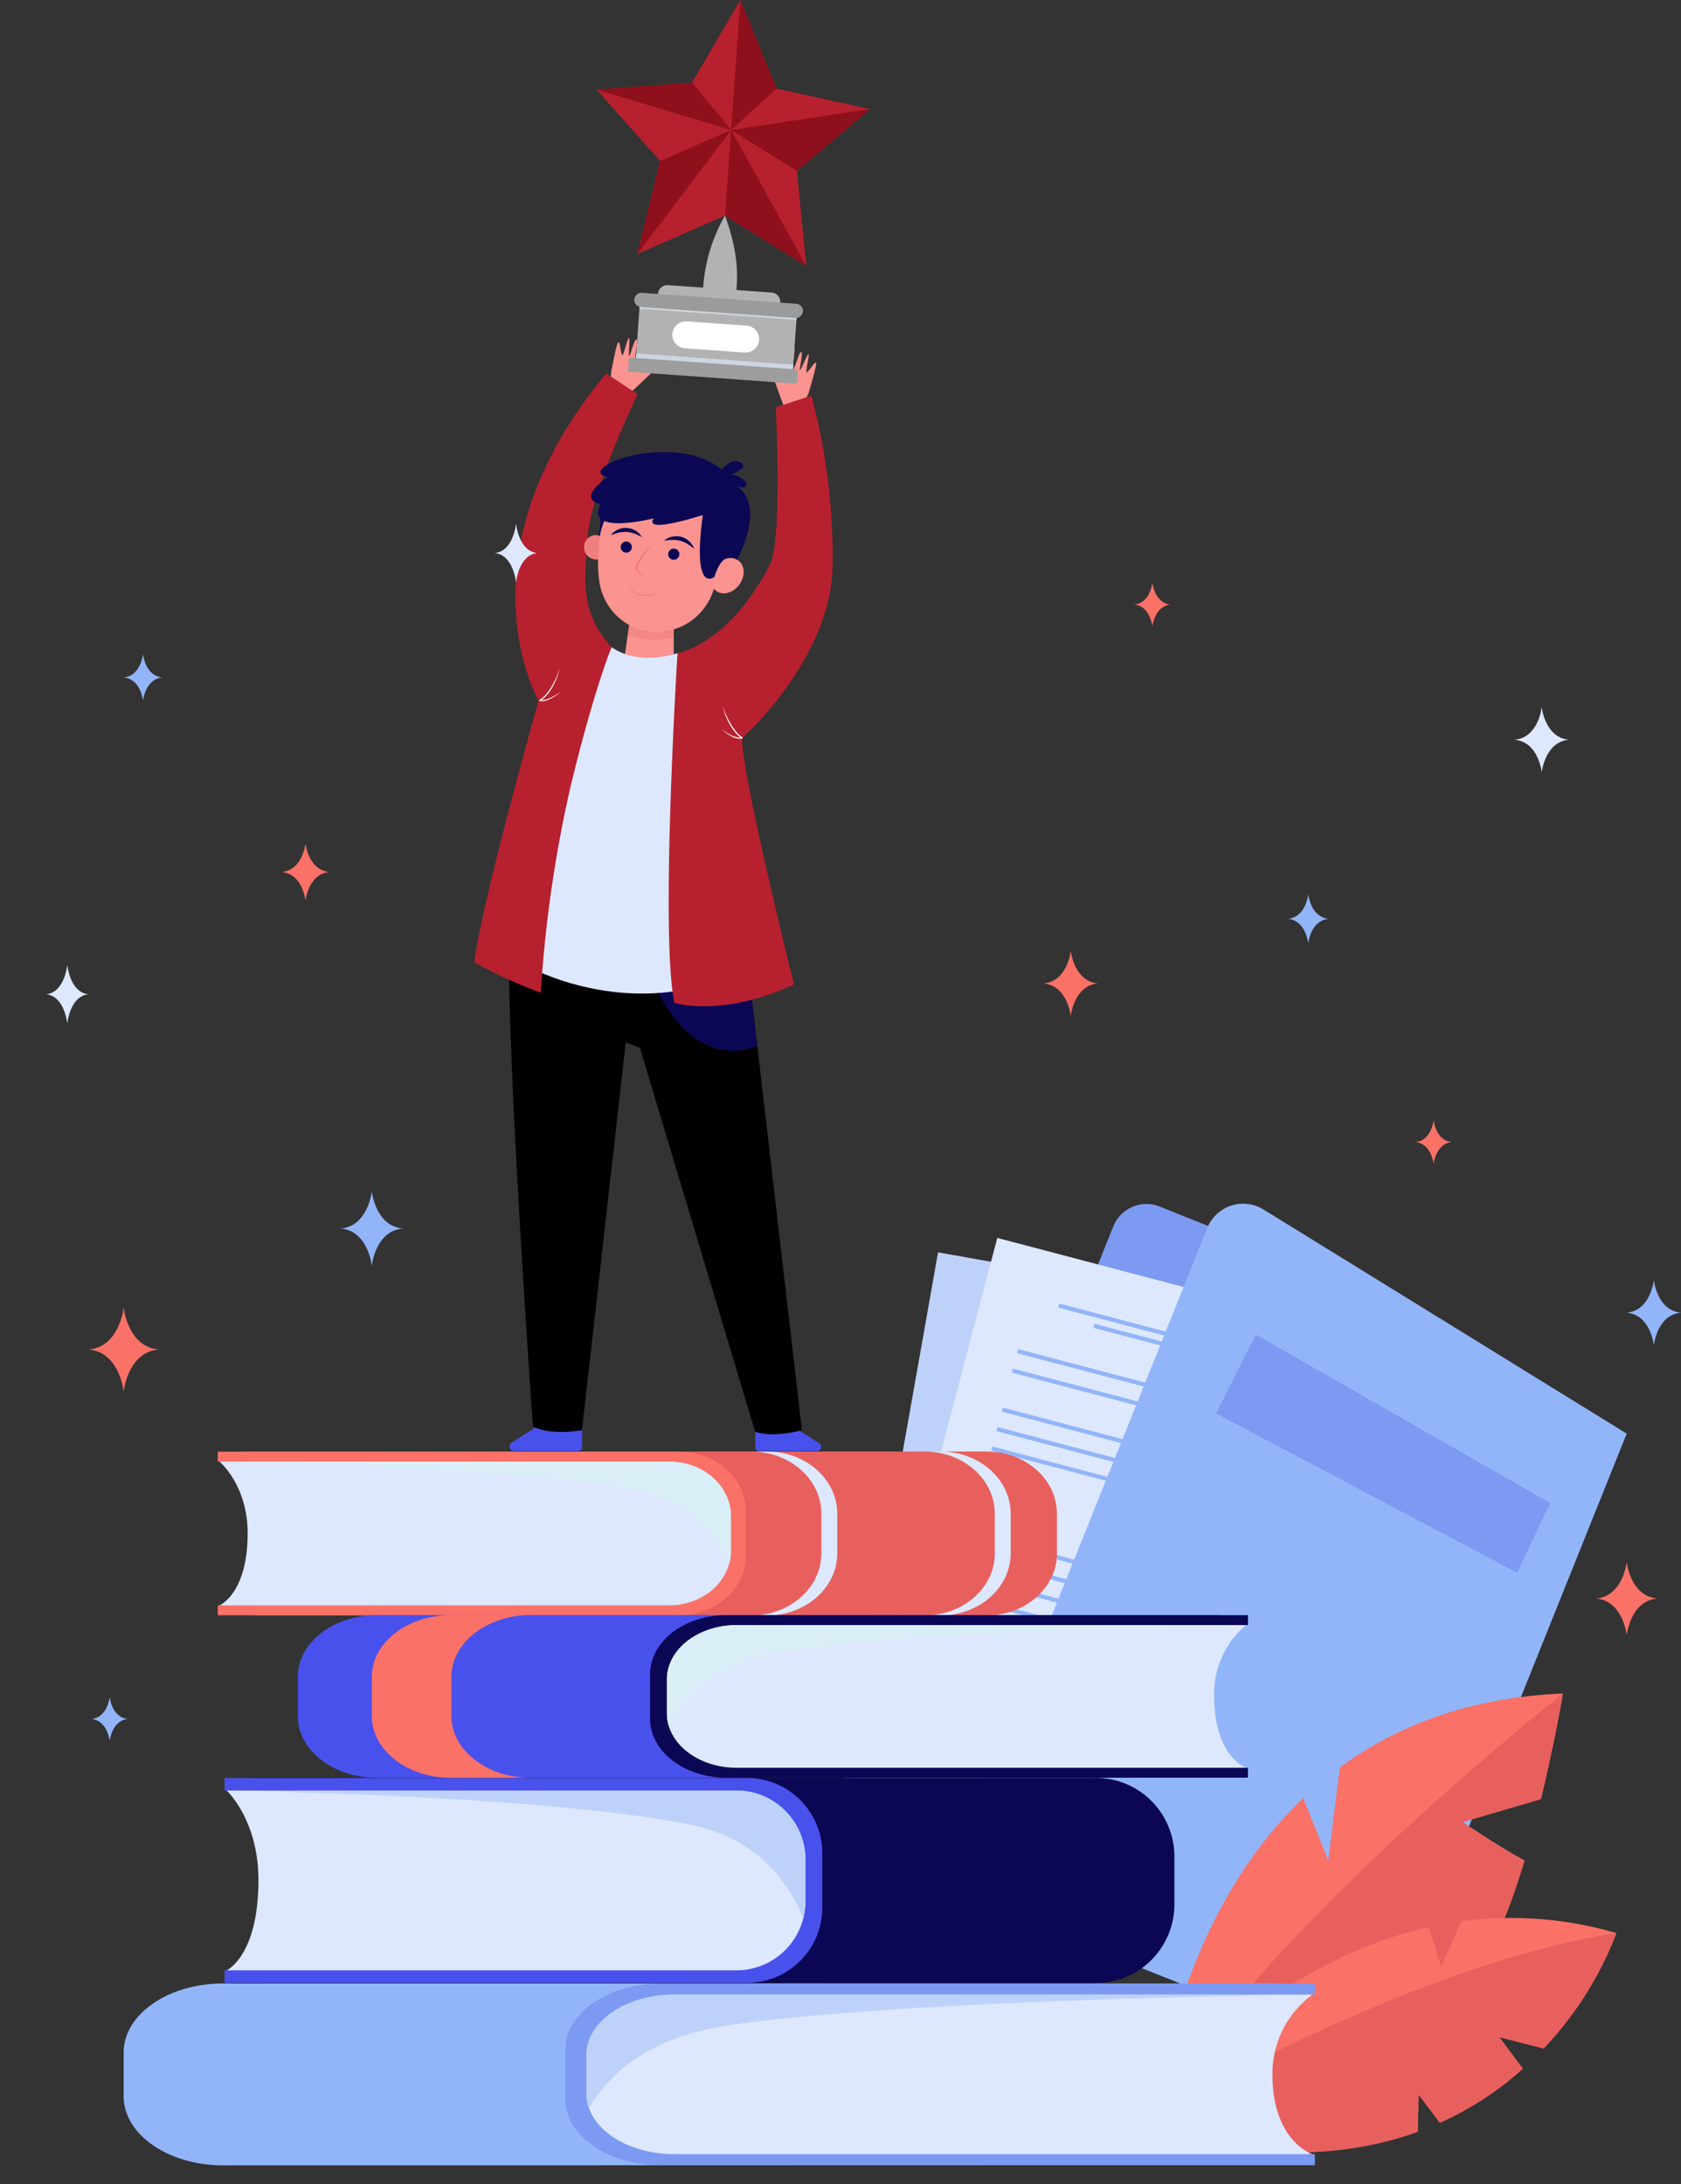 <svg xmlns="http://www.w3.org/2000/svg" xmlns:xlink="http://www.w3.org/1999/xlink" width="327.96" height="425.99" viewBox="0 0 327.96 425.99"><rect x="0" y="0" width="327.96" height="425.99" fill="#333333" stroke="none"/><defs><style>.a{fill:none;}.b{clip-path:url(#a);}.c{fill:#4951ec;}.d{fill:#fb9390;}.e{opacity:0.6;}.f{clip-path:url(#c);}.g{fill:#ef7f7f;}.h{fill:#06bfad;}.i{fill:#0b0754;}.j{fill:#dde8fe;}.k{fill:#b7202e;}.l{fill:#fff;}.m{fill:#b2b2b2;}.n{fill:#8e101c;}.o{mix-blend-mode:multiply;}.o,.t{isolation:isolate;}.p{clip-path:url(#d);}.q{fill:#cdd6e0;}.r{fill:#9b9b9b;}.s{fill:#9d9d9d;}.t{mix-blend-mode:luminosity;}.u{clip-path:url(#f);}.v{fill:#7c9af2;}.w{fill:#bed1f9;}.x{fill:#55769f;}.y{fill:#92b5f9;}.z{fill:#fa7167;}.aa{fill:#e8605d;}.ab{clip-path:url(#h);}.ac{fill:#daeef7;}.ad{clip-path:url(#i);}.ae{clip-path:url(#j);}.af{clip-path:url(#k);}</style><clipPath id="a"><rect class="a" width="77.195" height="283"/></clipPath><clipPath id="c"><rect class="a" width="8.979" height="6.234"/></clipPath><clipPath id="d"><rect class="a" width="30.732" height="3.36"/></clipPath><clipPath id="f"><rect class="a" width="327.96" height="323.894"/></clipPath><clipPath id="h"><rect class="a" width="99.766" height="19.917"/></clipPath><clipPath id="i"><rect class="a" width="112.916" height="24.93"/></clipPath><clipPath id="j"><rect class="a" width="112.96" height="19.781"/></clipPath><clipPath id="k"><rect class="a" width="141.615" height="22.102"/></clipPath></defs><g transform="translate(-761.471 -991)"><g transform="translate(854 991)"><g class="b"><g class="b"><path class="c" d="M167.736,848.6v4.841a.723.723,0,0,0,.722.724h11.3a.82.82,0,0,0,.439-1.512l-6.339-4.053s-2.487,1.823-6.122,0" transform="translate(-112.898 -571.164)"/><path class="d" d="M86.656,208.024a.223.223,0,0,1-.3-.252c.283-1.344,1.146-5.579.821-5.729-.387-.178-1.251,3.587-1.644,3.633s.542-3.606.1-3.729-1.186,3.234-1.391,3.247.161-3.279-.057-3.51-1.036,3.239-1.282,3.325-.475-2.494-.7-2.5-.372-.047-1.517,5.913a8.268,8.268,0,0,1-.454,2.7l.86,1.755,2.666.088s5.792-5.24,5.744-5.559-.3-.376-2.842.621" transform="translate(-53.999 -135.739)"/><path class="d" d="M179.168,213.685a.223.223,0,0,0,.383-.087c.361-1.325,1.523-5.488,1.88-5.473.426.018-.521,3.763-.192,3.983s1.16-3.457,1.612-3.364-.419,3.419-.242,3.525,1.352-2.992,1.65-3.1-.553,3.355-.374,3.544,1.56-2,1.762-1.906.352.128-1.344,5.954a8.266,8.266,0,0,0-.824,2.608l-1.566,1.17L179.5,219.4s-2.766-7.3-2.58-7.565.439-.2,2.248,1.848" transform="translate(-119.073 -140.082)"/><path class="d" d="M98.724,365.351l.042,10.189-9.9-1.526,1.651-11.457Z" transform="translate(-59.815 -244.025)"/><g class="e" transform="translate(29.945 118.532)"><g class="f"><path class="g" d="M91.593,367.831l.76-5.274,8.214,3.76,0,2.011a14.934,14.934,0,0,1-8.979-.5" transform="translate(-91.593 -362.557)"/></g></g><path class="c" d="M35.235,846.955v5.308a.8.8,0,0,1-.794.794H22.011a.9.9,0,0,1-.484-1.658l6.973-4.444s2.736,2,6.734,0" transform="translate(-14.209 -570.057)"/><path d="M23.67,554.74c.025-1.136-2.93,2.212-2.875,1.305C21.956,537.2,58.785,553,58.785,553l8.99,6.6,10.15,87.362s-5.509,1.6-9.135.29L46.315,572.388l-2.764-1.063S31.259,562.749,23.67,554.74" transform="translate(-13.996 -368.032)"/><path class="h" d="M20.609,577.436c-.01.221-.021.445-.03.678.009-.232.019-.457.03-.678" transform="translate(-13.851 -388.653)"/><path class="h" d="M20.526,579.543c-.009.236-.018.479-.025.727.007-.248.016-.491.025-.727" transform="translate(-13.799 -390.071)"/><path class="h" d="M20.45,582.06c-.008.257-.015.519-.02.788q.008-.4.02-.788" transform="translate(-13.751 -391.765)"/><path class="h" d="M20.726,575.084c-.012.2-.024.416-.035.632.011-.216.022-.428.035-.632" transform="translate(-13.926 -387.07)"/><path d="M20.742,561.985c7.588,8.009,22.751,19.561,22.751,19.561l2.764,1.063-2.764-1.063-8.545,75.635s-6.09,1.16-9.57-.725c0,0-5.131-72-4.636-94.472" transform="translate(-13.938 -378.253)"/><path class="h" d="M185.189,853.166a23.7,23.7,0,0,1-5.029.791,23.7,23.7,0,0,0,5.029-.791" transform="translate(-121.26 -574.238)"/><path class="h" d="M170.853,854.953c.245.05.494.091.745.122-.251-.032-.5-.072-.745-.122" transform="translate(-114.995 -575.44)"/><path class="h" d="M176.213,855.5a14.789,14.789,0,0,1-1.917-.042,14.789,14.789,0,0,0,1.917.042" transform="translate(-117.313 -575.777)"/><path class="i" d="M120.7,563.874l1.449,12.468c-3.834,1.484-13.176,3.069-20.216-12.33-2.22-4.857-2.791-8.352-2.382-10.861a99.969,99.969,0,0,1,12.159,4.126Z" transform="translate(-66.925 -372.308)"/><path class="j" d="M33.118,400.52c.426,0,6.8-14.459,6.8-14.459,5.457,3.827,12.864,1.17,12.864,1.17s29.8,54.538,9.817,63.043-38.84-1.843-38.84-1.843-4.253-11.057-4.253-11.482,13.183-36.43,13.608-36.43" transform="translate(-13.132 -259.845)"/><path class="k" d="M136.916,238.313s1.291,25.875-1.134,30.618c-8.044,15.734-18.038,17.329-18.038,17.329s-3.437,55.034-.6,68.217c0,0,9.427,2.906,23.318-3.615,0,0-10.632-42.667-10.065-48.053,0,0,17.01-15.167,17.577-33.028a120.59,120.59,0,0,0-4.111-33.736Z" transform="translate(-78.09 -158.874)"/><path class="k" d="M12.97,343.592a251.181,251.181,0,0,1,5.741-39.9c4.677-19.42,8.08-27.5,8.08-27.5-6.273-6.91-5.231-13.157-4.678-21.262.638-9.355,9.781-28.067,9.781-28.067l-6.166-4.04c-29.555,35.508-13.183,63.788-13.183,63.788S1.488,325.731,0,337.638a90.011,90.011,0,0,0,12.97,5.953" transform="translate(0 -149.973)"/><path class="l" d="M151.164,427.214a6.558,6.558,0,0,1-1.188-1.129,12,12,0,0,1-2.352-5.119,14.88,14.88,0,0,0,2.53,4.969,6.032,6.032,0,0,0,1.381,1.262c-.053.049-.084.077-.084.077,0,.035-.007.073-.009.111a3.229,3.229,0,0,1-2.247-.527,10.242,10.242,0,0,1-1.89-1.356,13.7,13.7,0,0,0,1.96,1.22,4.232,4.232,0,0,0,1.9.493" transform="translate(-99.146 -283.338)"/><path class="l" d="M38.62,404.74a6.551,6.551,0,0,0,1.35-1.243,14.472,14.472,0,0,0,2.53-4.969,12,12,0,0,1-2.353,5.119,6.542,6.542,0,0,1-1.188,1.129,2.672,2.672,0,0,0,.832-.1,5.469,5.469,0,0,0,1.068-.4,13.366,13.366,0,0,0,1.959-1.22,10.3,10.3,0,0,1-1.89,1.356,5.535,5.535,0,0,1-1.085.455,2.3,2.3,0,0,1-1.212.062l-.227-.061Z" transform="translate(-25.849 -268.236)"/><path class="i" d="M74.354,305.806l-.6,6.992,1.1.7,2.042-8.515Z" transform="translate(-49.643 -205.271)"/><path class="g" d="M70.551,321.62a2.394,2.394,0,1,1-2.844-2.428,2.677,2.677,0,0,1,2.844,2.428" transform="translate(-44.353 -214.815)"/><path class="d" d="M74.1,306.928a23.09,23.09,0,0,1-.1-5.873c.038-.382.055-.764.064-1.148a12.476,12.476,0,1,1,24.705,2.746,2.694,2.694,0,0,1,2.419.291c1.322.939,1.442,3.039.268,4.692s-3.2,2.231-4.519,1.292a2.4,2.4,0,0,1-.479-.455A11.7,11.7,0,0,1,82.948,316.7a11.484,11.484,0,0,1-8.853-9.776" transform="translate(-49.71 -193.659)"/><path class="i" d="M115.807,327.956a1.09,1.09,0,1,0,.99-.679,1.091,1.091,0,0,0-.99.679" transform="translate(-77.892 -220.279)"/><path class="i" d="M87.456,323.713a1.09,1.09,0,1,0,.99-.679,1.091,1.091,0,0,0-.99.679" transform="translate(-58.81 -217.423)"/><path class="g" d="M97.745,350.379a7.138,7.138,0,0,1-1.75.6,5.519,5.519,0,0,1-1.822.07,4.71,4.71,0,0,1-1.713-.6,6.555,6.555,0,0,1-1.423-1.177,5.029,5.029,0,0,0,1.335,1.319,4.287,4.287,0,0,0,1.772.671,4.93,4.93,0,0,0,1.89-.123,5.4,5.4,0,0,0,1.713-.762" transform="translate(-61.273 -235.085)"/><path class="i" d="M113.278,320.776a10.138,10.138,0,0,1,1.628-.174,5.375,5.375,0,0,1,1.513.18,4.983,4.983,0,0,1,1.391.6,15.578,15.578,0,0,1,1.334.958,3.61,3.61,0,0,0-.955-1.45,3.548,3.548,0,0,0-1.568-.875,3.71,3.71,0,0,0-1.793-.03,3.434,3.434,0,0,0-1.549.788" transform="translate(-76.244 -215.309)"/><path class="i" d="M87.562,316.718a3.438,3.438,0,0,0-1.215-1.243,3.712,3.712,0,0,0-1.708-.547,3.549,3.549,0,0,0-1.766.326,3.625,3.625,0,0,0-1.369,1.067,15.126,15.126,0,0,1,1.57-.48,4.979,4.979,0,0,1,1.511-.126,5.365,5.365,0,0,1,1.491.314,10.16,10.16,0,0,1,1.486.687" transform="translate(-54.858 -211.963)"/><path class="g" d="M99.246,324.615a15.753,15.753,0,0,0-1.42,1.538,14.819,14.819,0,0,0-1.22,1.713,4.092,4.092,0,0,0-.535,1.261c-.036.228-.018.45.364.826a5.028,5.028,0,0,0,.822.681,6.782,6.782,0,0,0,.912.523,11.457,11.457,0,0,1-1.481-1.424,2.015,2.015,0,0,1-.24-.373.811.811,0,0,1,.074-.389,5.672,5.672,0,0,1,.452-.889c.345-.587.736-1.157,1.12-1.732s.778-1.146,1.152-1.737" transform="translate(-64.654 -218.488)"/><path class="i" d="M72.955,274.6s-3.673-.707.851-2.925,15.616-3.509,21.414,1.458c0,0,1.95-2.5,3.7-1.4s-1.825,2.314-1.825,2.314,2.448.471,2.921,1.831c.349,1.006-1.148.708-1.953.484,1.33.548,5.244,4.244.161,14.339-.9-.422-6.716-8.718-6.716-8.718s-11.692,3.842-9.56.656c0,0-13.625,3.427-10.323-2.75,0,0-5.022-.756,1.327-5.288" transform="translate(-46.942 -181.535)"/><path class="i" d="M141.87,302.93a2.4,2.4,0,0,0-2.229-.175c-1.348.5-2.2,3.523-2.2,3.523s-4.412,3.613-2.26-12.133c2.114-15.47,5.041,2.576,5.041,2.576Z" transform="translate(-90.584 -193.761)"/><path class="m" d="M131.483,175.234,111.31,173.8a1.853,1.853,0,0,1,.263-3.7l20.173,1.437a1.853,1.853,0,0,1-.264,3.7" transform="translate(-73.76 -114.486)"/><path class="k" d="M101.053,0l7.05,17.281,18.233,3.99L112.079,33.317l1.84,18.573L98.057,42.053l-17.1,7.489,4.454-18.125L73.01,17.472l18.615-1.364Z" transform="translate(-49.141 0)"/><path class="n" d="M155.067,0,153.26,25.359l8.856-8.077Z" transform="translate(-103.154 0)"/><path class="n" d="M180.35,65.063,153.26,69.15l12.832,7.959Z" transform="translate(-103.154 -43.792)"/><path class="n" d="M99.246,58.519l-7.621-9.25L73.01,50.633Z" transform="translate(-49.14 -33.161)"/><path class="n" d="M97.331,101.746l18.285-24.184-13.831,6.059Z" transform="translate(-65.51 -52.205)"/><path class="n" d="M165.483,104.095,150.811,77.563l-1.189,16.694Z" transform="translate(-100.705 -52.205)"/><rect class="m" width="10.799" height="30.726" transform="matrix(0.071, -0.997, 0.997, 0.071, 31.516, 70.102)"/><g class="o" transform="translate(31.516 68.926)"><g class="p"><rect class="q" width="1.179" height="30.726" transform="translate(0 1.173) rotate(-85.914)"/></g></g><g class="o" transform="translate(32.221 59.029)"><g class="p"><rect class="q" width="1.179" height="30.726" transform="translate(0 1.177) rotate(-85.93)"/></g></g><path class="r" d="M126.87,179.583l-30.189-2.151a1.388,1.388,0,0,1,.2-2.768l30.189,2.151a1.388,1.388,0,0,1-.2,2.768" transform="translate(-64.205 -117.559)"/><path class="s" d="M124.328,218.415l-32.212-2.3a.373.373,0,0,1-.346-.4l.144-2.024a.373.373,0,0,1,.4-.345l32.212,2.294a.373.373,0,0,1,.346.4l-.144,2.023a.374.374,0,0,1-.4.346" transform="translate(-61.767 -143.599)"/><path class="l" d="M132.31,197.785l-11.655-.83a2.629,2.629,0,1,1,.374-5.245l11.655.83a2.629,2.629,0,1,1-.374,5.245" transform="translate(-79.565 -129.029)"/><path class="m" d="M142.836,144.259l-6.483-.462.043-.6a32.551,32.551,0,0,1,4.3-14.569c2.926,8.058,2.362,12.587,2.188,15.031Z" transform="translate(-91.775 -86.575)"/></g></g></g><g class="t" transform="translate(761.471 1093.096)"><g class="u"><g transform="translate(0 0.001)"><g class="u"><path class="v" d="M761.292,728.611l41.891,16.824,51.855-129.119L819.628,602.1a6.984,6.984,0,0,0-9.084,3.878Z" transform="translate(-593.345 -468.876)"/><rect class="w" width="114.533" height="81.46" transform="translate(163.018 254.931) rotate(-79.947)"/><rect class="x" width="0.817" height="36.377" transform="translate(203.127 158.097) rotate(-79.947)"/><rect class="x" width="0.817" height="51.661" transform="translate(195.964 154.724) rotate(-79.947)"/><rect class="x" width="0.817" height="62.676" transform="translate(188.683 164.245) rotate(-79.947)"/><rect class="x" width="0.817" height="62.676" transform="translate(187.997 168.113) rotate(-79.947)"/><rect class="x" width="0.817" height="62.676" transform="translate(186.626 175.848) rotate(-79.947)"/><rect class="x" width="0.817" height="62.676" transform="translate(185.94 179.715) rotate(-79.947)"/><rect class="x" width="0.817" height="62.676" transform="translate(185.255 183.583) rotate(-79.947)"/><rect class="x" width="0.817" height="62.676" transform="translate(182.239 200.594) rotate(-79.947)"/><rect class="x" width="0.817" height="62.676" transform="translate(181.528 204.604) rotate(-79.947)"/><rect class="x" width="0.817" height="62.676" transform="translate(180.817 208.615) rotate(-79.947)"/><rect class="x" width="0.817" height="62.676" transform="translate(180.106 212.625) rotate(-79.947)"/><rect class="x" width="0.817" height="62.676" transform="translate(179.395 216.636) rotate(-79.947)"/><rect class="x" width="0.817" height="62.676" transform="translate(178.684 220.646) rotate(-79.947)"/><rect class="x" width="0.817" height="62.676" transform="translate(177.973 224.657) rotate(-79.947)"/><rect class="j" width="114.533" height="81.46" transform="translate(165.421 250.102) rotate(-75.255)"/><rect class="y" width="0.817" height="36.377" transform="matrix(0.255, -0.967, 0.967, 0.255, 213.316, 156.873)"/><rect class="y" width="0.817" height="51.66" transform="matrix(0.255, -0.967, 0.967, 0.255, 206.453, 152.925)"/><rect class="y" width="0.817" height="62.676" transform="translate(198.417 161.819) rotate(-75.255)"/><rect class="y" width="0.817" height="62.676" transform="translate(197.417 165.617) rotate(-75.255)"/><rect class="y" width="0.816" height="62.676" transform="matrix(0.255, -0.967, 0.967, 0.255, 195.418, 173.214)"/><rect class="y" width="0.817" height="62.676" transform="matrix(0.255, -0.967, 0.967, 0.255, 194.418, 177.013)"/><rect class="y" width="0.817" height="62.676" transform="matrix(0.255, -0.967, 0.967, 0.255, 193.418, 180.812)"/><rect class="y" width="0.817" height="62.676" transform="matrix(0.255, -0.967, 0.967, 0.255, 189.021, 197.519)"/><rect class="y" width="0.817" height="62.676" transform="matrix(0.255, -0.967, 0.967, 0.255, 187.985, 201.458)"/><rect class="y" width="0.817" height="62.676" transform="translate(186.948 205.397) rotate(-75.256)"/><rect class="y" width="0.817" height="62.676" transform="matrix(0.255, -0.967, 0.967, 0.255, 185.912, 209.336)"/><rect class="x" width="0.817" height="62.676" transform="matrix(0.255, -0.967, 0.967, 0.255, 184.875, 213.275)"/><rect class="x" width="0.817" height="62.676" transform="translate(183.838 217.213) rotate(-75.255)"/><rect class="x" width="0.817" height="62.676" transform="matrix(0.255, -0.967, 0.967, 0.255, 182.802, 221.152)"/><path class="y" d="M833.342,734.826l84.336,33.87,49.188-122.479L896,602.5a7.545,7.545,0,0,0-10.963,3.609Z" transform="translate(-649.5 -468.707)"/><path class="z" d="M1081.962,1059.48l15.28-4.476c2.69-11.12,4.305-20.59,4.305-20.59-18.436.743-32.625,6.386-43.538,14.407l-2.258,18.161-4.874-12.176c-25.765,24.57-28.779,62.5-28.779,62.5s51.857-20.29,61.741-28.651c3.816-3.228,7.325-12.05,10.2-21.665-5.159-2.778-12.073-7.509-12.073-7.509" transform="translate(-796.615 -806.214)"/><path class="aa" d="M1101.547,1034.413s-60.686,47.6-79.45,82.892c0,0,51.857-20.29,61.741-28.651,3.816-3.228,7.325-12.05,10.2-21.665-5.159-2.778-12.072-7.509-12.072-7.509l15.28-4.476c2.69-11.12,4.306-20.59,4.306-20.59" transform="translate(-796.614 -806.214)"/><path class="z" d="M1097.46,1235.766a72.982,72.982,0,0,0-30.252-2.3c-1.744,4.007-3.932,8.758-3.932,8.758l-2.447-7.608c-35.019,7.88-57.345,38.89-57.345,38.89,23.485,7.151,41.525,5.961,55.215,1.006.093-2.922.168-7.262.168-7.262l4.164,5.511a62.6,62.6,0,0,0,16.188-10.552c-2.187-2.851-4.57-6.144-4.57-6.144l8.613,2.2a67.759,67.759,0,0,0,14.2-22.5" transform="translate(-782.108 -960.847)"/><path class="aa" d="M1058.7,1284.942c.093-2.921.168-7.262.168-7.262l4.164,5.511a62.6,62.6,0,0,0,16.188-10.551c-2.187-2.852-4.57-6.143-4.57-6.143l8.613,2.2a67.755,67.755,0,0,0,14.2-22.5c-41.573,6.361-93.975,37.743-93.975,37.743,23.485,7.151,41.526,5.961,55.215,1.006" transform="translate(-782.107 -971.274)"/><path class="aa" d="M208.1,821.5h-5.767a6.029,6.029,0,0,1,3.408-1.031H350.214c7.559,0,13.687,5.432,13.687,12.132v7.706c0,6.7-6.128,12.132-13.687,12.132L207.352,852.4Z" transform="translate(-157.693 -639.467)"/><path class="j" d="M831.436,840.307V832.6c0-6.7-6.128-12.132-13.687-12.132h3.1c7.559,0,13.686,5.432,13.686,12.132v7.706c0,6.7-6.128,12.132-13.686,12.132H817.79c7.54-.02,13.646-5.443,13.646-12.131" transform="translate(-637.347 -639.467)"/><path class="j" d="M678.054,840.307V832.6c0-6.7-6.128-12.132-13.687-12.132h3.1c7.559,0,13.687,5.432,13.687,12.132v7.706c0,6.7-6.128,12.132-13.687,12.132h-3.061c7.54-.02,13.645-5.443,13.645-12.131" transform="translate(-517.802 -639.467)"/><path class="z" d="M282.519,820.6c7.229,0,13.089,5.194,13.089,11.6v8.709c0,6.408-5.86,11.6-13.089,11.6H192.578v-1.948h.372l22.865-1.92,4.622-16.071s-8.92-8.881-9.5-9.11-17.985-.924-17.985-.924l-.372,0V820.6Z" transform="translate(-150.094 -639.568)"/><path class="j" d="M199.667,843.38c0-9.4-5.478-13.952-5.478-13.952h87.744c6.64,0,12.022,4.771,12.022,10.657v6.7c0,5.886-5.383,10.657-12.022,10.657H194.189s5.478-2.235,5.478-14.066" transform="translate(-151.349 -646.45)"/><g class="o" transform="translate(42.84 182.978)"><g class="ab"><path class="ac" d="M293.956,840.085v6.7a9.53,9.53,0,0,1-.351,2.556c-2.959-6.418-8.631-12.6-19.428-14.588-25.208-4.641-79.988-5.329-79.988-5.329h87.744c6.64,0,12.022,4.771,12.022,10.657" transform="translate(-194.19 -829.428)"/></g></g><path class="i" d="M216.193,1110.251h-6.527a6.373,6.373,0,0,1,3.857-1.291H377.044a15.341,15.341,0,0,1,15.491,15.186v9.646a15.341,15.341,0,0,1-15.491,15.187l-161.692-.054Z" transform="translate(-163.412 -864.315)"/><path class="c" d="M300.426,1109.122a14.671,14.671,0,0,1,14.814,14.523v10.9a14.671,14.671,0,0,1-14.814,14.523h-101.8v-2.438h.421l25.879-2.4,5.231-20.117s-10.1-11.116-10.754-11.4-20.355-1.156-20.355-1.156l-.421,0v-2.425Z" transform="translate(-154.81 -864.442)"/><path class="j" d="M206.655,1137.639c0-11.761-6.2-17.464-6.2-17.464h99.309a13.475,13.475,0,0,1,13.607,13.339v8.391a13.476,13.476,0,0,1-13.607,13.339H200.455s6.2-2.8,6.2-17.607" transform="translate(-156.233 -873.056)"/><g class="o" transform="translate(44.222 247.119)"><g class="ad"><path class="w" d="M313.371,1133.514v8.391a13.117,13.117,0,0,1-.4,3.2c-3.349-8.034-9.769-15.772-21.989-18.26-28.531-5.809-90.53-6.67-90.53-6.67h99.309a13.475,13.475,0,0,1,13.607,13.339" transform="translate(-200.455 -1120.175)"/></g></g><path class="c" d="M439.781,966.045h6.53a7.52,7.52,0,0,0-3.859-1.025H278.867c-8.559,0-15.5,5.4-15.5,12.05v7.654c0,6.655,6.938,12.05,15.5,12.05l161.755-.042Z" transform="translate(-205.268 -752.13)"/><path class="i" d="M589.693,965.151c-8.185,0-14.82,5.159-14.82,11.523v8.65c0,6.364,6.635,11.524,14.82,11.524H691.529v-1.935h-.421l-25.889-1.906-5.233-15.963s10.1-8.82,10.758-9.048,20.364-.918,20.364-.918l.421,0v-1.924Z" transform="translate(-448.051 -752.232)"/><path class="j" d="M696.56,987.777a17.588,17.588,0,0,1,6.2-13.857H603.414c-7.518,0-13.612,4.739-13.612,10.585v6.658c0,5.846,6.095,10.585,13.612,10.585h99.348s-6.2-2.219-6.2-13.971" transform="translate(-459.687 -759.067)"/><g class="o" transform="translate(130.115 214.854)"><g class="ae"><path class="ac" d="M589.8,984.507v6.658a8.379,8.379,0,0,0,.4,2.539c3.351-6.375,9.773-12.515,22-14.489,28.542-4.609,90.566-5.292,90.566-5.292H603.414c-7.518,0-13.612,4.739-13.612,10.585" transform="translate(-589.802 -973.922)"/></g></g><path class="z" d="M344.332,984.726v-7.654c0-6.655,6.938-12.05,15.5-12.05H344.295c-8.559,0-15.5,5.395-15.5,12.05v7.654c0,6.655,6.938,12.05,15.5,12.05l15.328,0c-8.463-.086-15.291-5.445-15.291-12.046" transform="translate(-256.262 -752.131)"/><path class="y" d="M330.525,1291.876h8.186a10.327,10.327,0,0,0-4.837-1.144H128.791c-10.73,0-19.428,6.028-19.428,13.463v8.552c0,7.436,8.7,13.464,19.428,13.464l202.789-.048Z" transform="translate(-85.237 -1005.987)"/><path class="v" d="M518.464,1290.875c-10.261,0-18.579,5.765-18.579,12.875v9.664c0,7.111,8.318,12.875,18.579,12.875H646.133v-2.162h-.528L613.15,1322l-6.56-17.834s12.661-9.855,13.487-10.109,25.529-1.025,25.529-1.025l.528,0v-2.15Z" transform="translate(-389.606 -1006.098)"/><path class="j" d="M652.44,1316.157a19.1,19.1,0,0,1,7.776-15.482H535.666c-9.425,0-17.066,5.295-17.066,11.826v7.439c0,6.531,7.641,11.826,17.066,11.826H660.215s-7.776-2.48-7.776-15.61" transform="translate(-404.193 -1013.737)"/><g class="o" transform="translate(114.408 286.938)"><g class="af"><path class="w" d="M518.6,1312.5v7.439a8.435,8.435,0,0,0,.5,2.836c4.2-7.122,12.252-13.983,27.578-16.189,35.782-5.15,113.539-5.913,113.539-5.913H535.667c-9.425,0-17.066,5.295-17.066,11.826" transform="translate(-518.601 -1300.676)"/></g></g><path class="v" d="M1140.593,749.915l-57.418-32.841-7.76,15.373,58.752,31.083Z" transform="translate(-838.169 -558.882)"/><path class="y" d="M1142.925,327.884s.453,4.466,3.977,4.775c-3.524.309-3.977,4.775-3.977,4.775s-.453-4.466-3.977-4.775c3.524-.309,3.977-4.775,3.977-4.775" transform="translate(-887.687 -255.551)"/><path class="z" d="M1417.521,917.97s.68,6.7,5.965,7.162c-5.286.463-5.965,7.162-5.965,7.162s-.679-6.7-5.965-7.162c5.286-.464,5.965-7.162,5.965-7.162" transform="translate(-1100.155 -715.459)"/><path class="j" d="M1344.751,162.353s.6,5.948,5.3,6.36c-4.694.411-5.3,6.36-5.3,6.36s-.6-5.948-5.3-6.36c4.694-.411,5.3-6.36,5.3-6.36" transform="translate(-1043.96 -126.537)"/><path class="y" d="M84.4,1037.526s.406,4,3.565,4.28c-3.159.277-3.565,4.28-3.565,4.28s-.406-4-3.565-4.28c3.158-.277,3.565-4.28,3.565-4.28" transform="translate(-63.003 -808.64)"/><path class="z" d="M1255.288,527.55s.405,3.994,3.557,4.27c-3.152.276-3.557,4.271-3.557,4.271s-.405-3.994-3.557-4.271c3.152-.276,3.557-4.27,3.557-4.27" transform="translate(-975.589 -411.169)"/><path class="z" d="M1006.563,52.336s.405,3.994,3.557,4.27c-3.152.276-3.557,4.271-3.557,4.271s-.4-3.994-3.557-4.271c3.152-.276,3.557-4.27,3.557-4.27" transform="translate(-781.735 -40.791)"/><path class="z" d="M253.744,282.8s.53,5.226,4.654,5.588c-4.124.362-4.654,5.588-4.654,5.588s-.53-5.226-4.655-5.588c4.124-.362,4.655-5.588,4.655-5.588" transform="translate(-194.138 -220.41)"/><path class="z" d="M85.27,693.176s.777,7.658,6.819,8.187c-6.043.53-6.819,8.188-6.819,8.188s-.777-7.658-6.82-8.188c6.043-.53,6.82-8.187,6.82-8.187" transform="translate(-61.143 -540.257)"/><path class="z" d="M928.22,377.815s.6,5.948,5.3,6.36c-4.694.411-5.3,6.36-5.3,6.36s-.6-5.948-5.3-6.36c4.694-.411,5.3-6.36,5.3-6.36" transform="translate(-719.319 -294.467)"/><path class="y" d="M1443.892,668.882s.6,5.948,5.3,6.36c-4.694.411-5.3,6.36-5.3,6.36s-.6-5.948-5.3-6.36c4.694-.411,5.3-6.36,5.3-6.36" transform="translate(-1121.229 -521.322)"/><path class="y" d="M113.137,115.622s.43,4.237,3.773,4.53c-3.344.293-3.773,4.53-3.773,4.53s-.43-4.237-3.773-4.53c3.344-.293,3.773-4.53,3.773-4.53" transform="translate(-85.237 -90.116)"/><path class="y" d="M307.448,590.414s.689,6.786,6.043,7.255c-5.355.469-6.043,7.255-6.043,7.255s-.688-6.786-6.043-7.255c5.355-.469,6.043-7.255,6.043-7.255" transform="translate(-234.913 -460.165)"/><path class="j" d="M44.921,390.129s.47,5.383,4.127,5.756c-3.657.372-4.127,5.756-4.127,5.756s-.47-5.384-4.127-5.756c3.657-.373,4.127-5.756,4.127-5.756" transform="translate(-31.795 -304.064)"/><path class="j" d="M441.753,0s.471,5.4,4.139,5.772c-3.667.373-4.139,5.772-4.139,5.772s-.471-5.4-4.139-5.772C441.281,5.4,441.753,0,441.753,0" transform="translate(-341.073 -0.004)"/></g></g></g></g></g></svg>